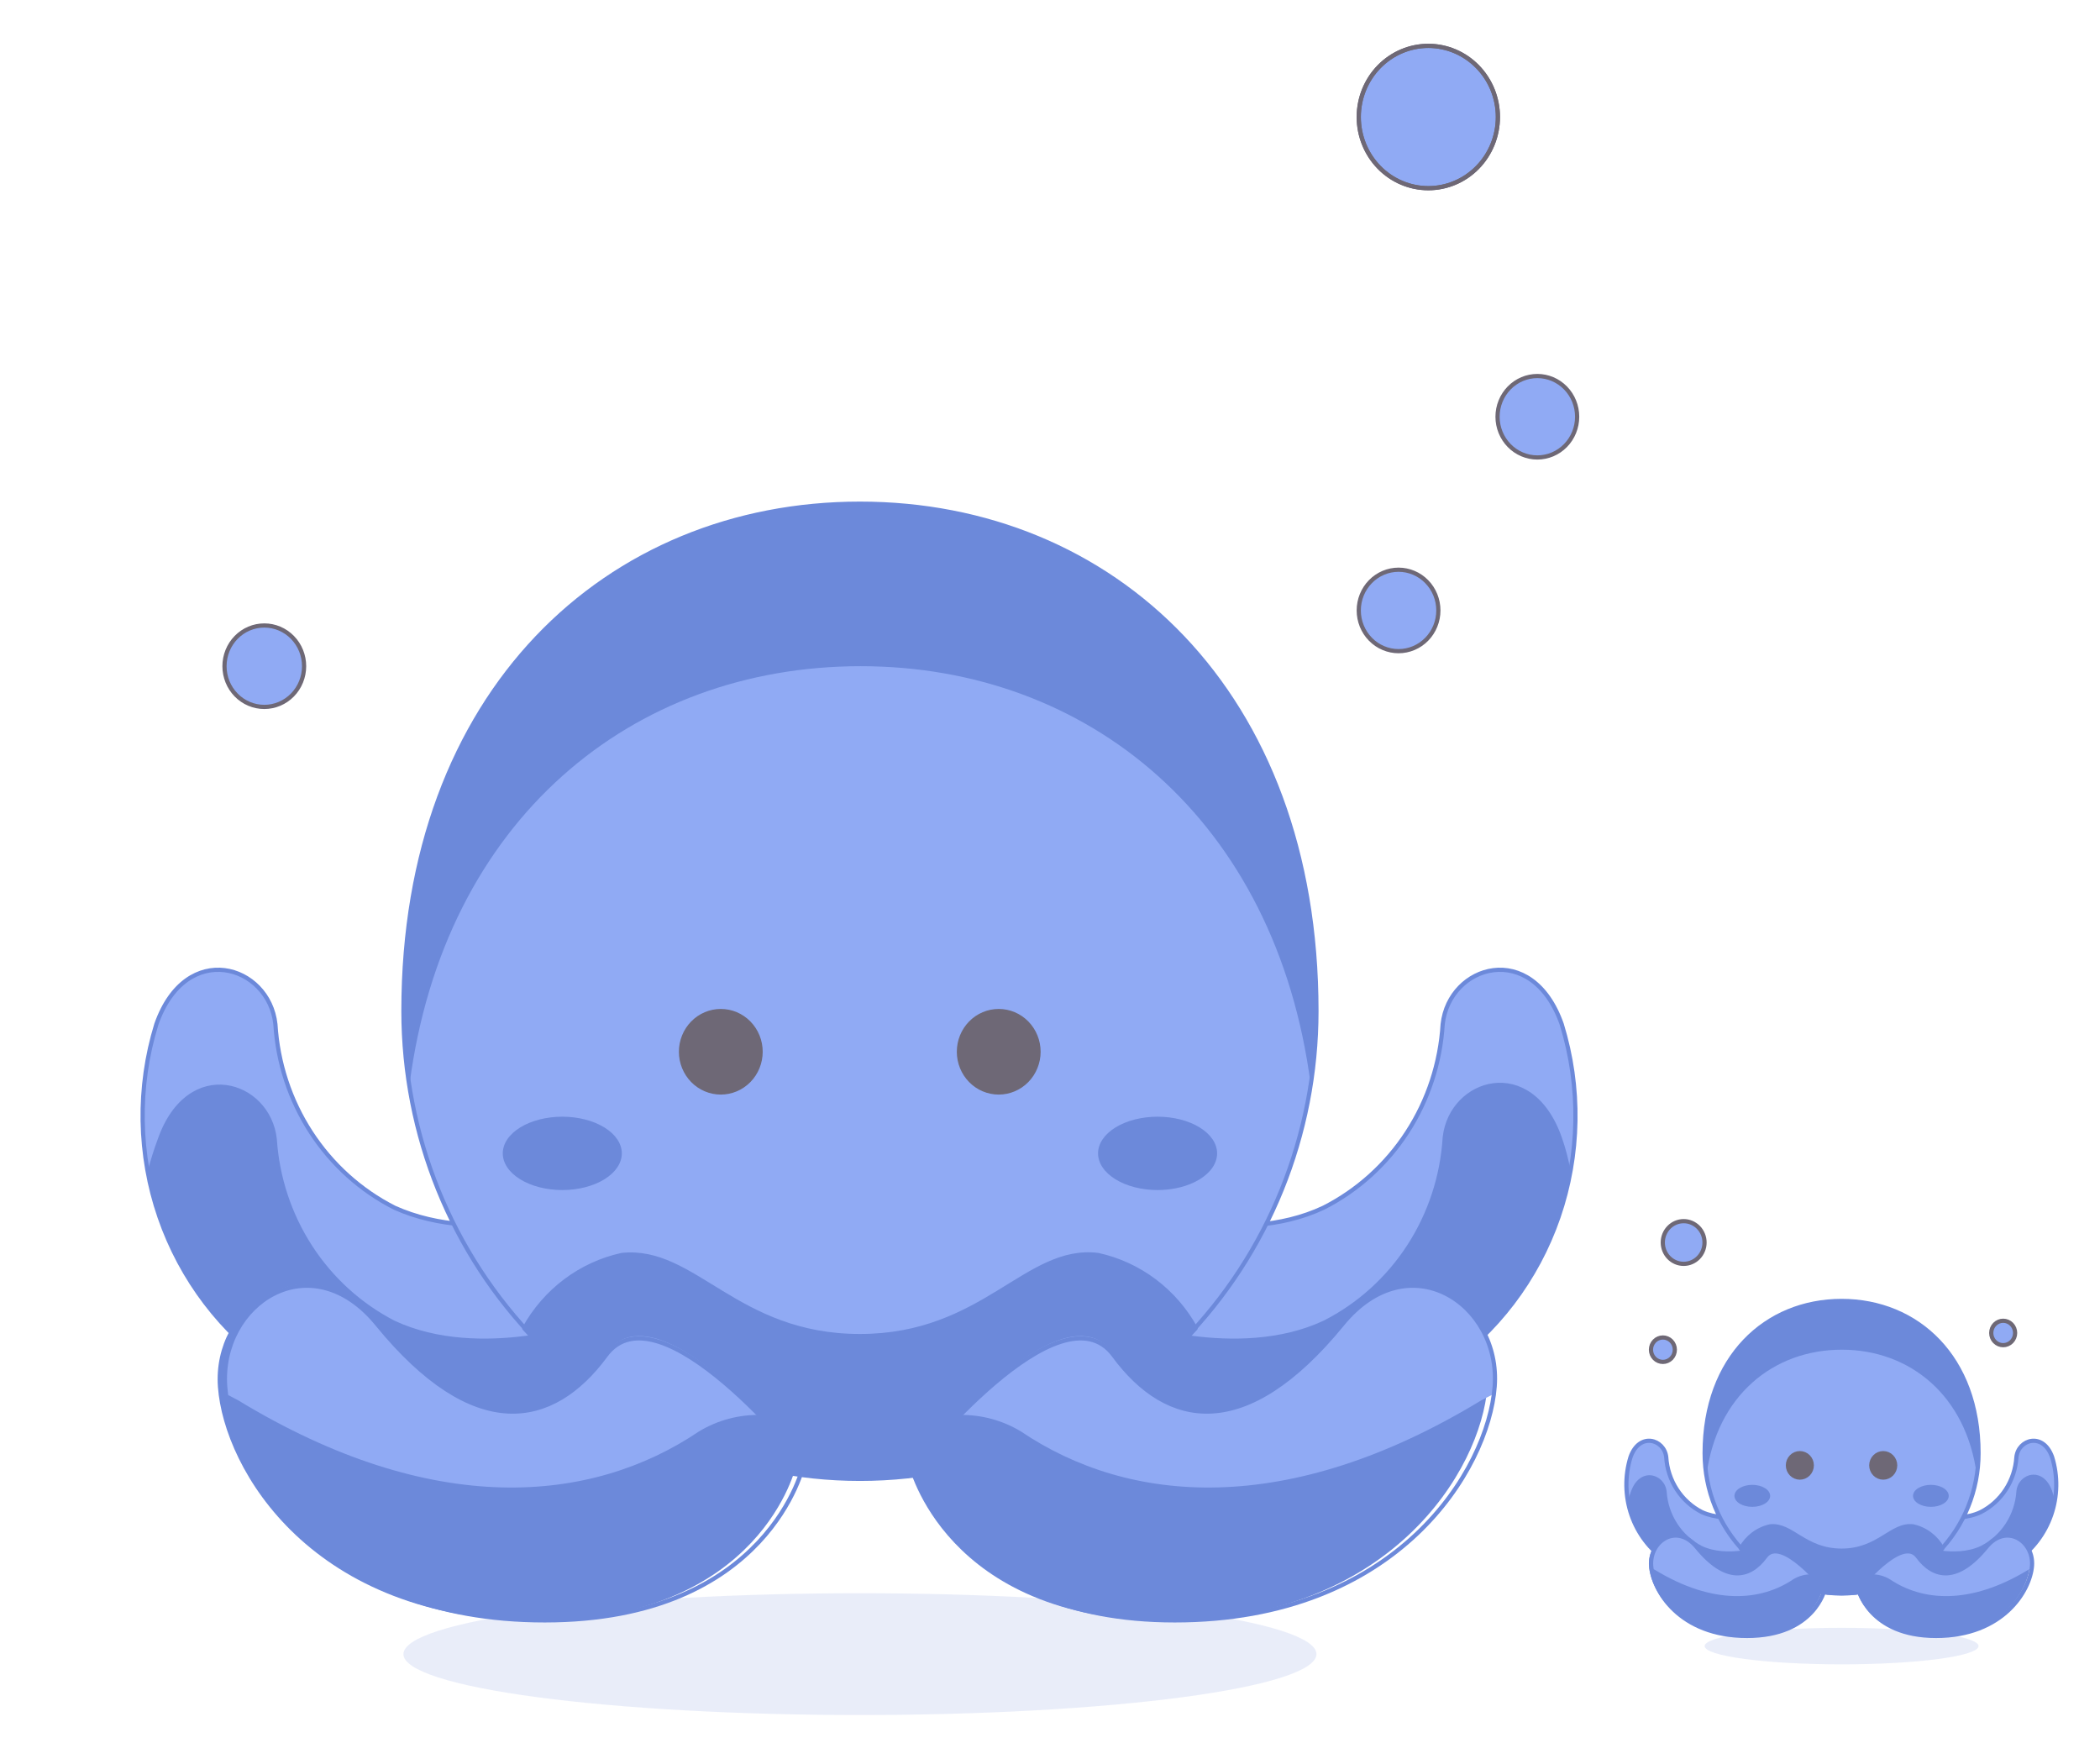 <svg width="500" height="420" viewBox="0 0 500 420" fill="none" xmlns="http://www.w3.org/2000/svg">
<g opacity="0.6">
<path d="M323.514 27.863C323.514 32.357 325.26 36.667 328.366 39.845C331.472 43.023 335.685 44.808 340.079 44.808C344.472 44.808 348.685 43.023 351.791 39.845C354.898 36.667 356.643 32.357 356.643 27.863C356.643 23.369 354.898 19.059 351.791 15.881C348.685 12.703 344.472 10.918 340.079 10.918C335.685 10.918 331.472 12.703 328.366 15.881C325.26 19.059 323.514 23.369 323.514 27.863ZM356.557 99.224C356.557 101.796 357.556 104.262 359.333 106.08C361.111 107.898 363.521 108.92 366.035 108.92C368.548 108.92 370.959 107.898 372.736 106.08C374.514 104.262 375.512 101.796 375.512 99.224C375.512 96.653 374.514 94.187 372.736 92.369C370.959 90.55 368.548 89.529 366.035 89.529C363.521 89.529 361.111 90.55 359.333 92.369C357.556 94.187 356.557 96.653 356.557 99.224ZM53.45 158.619C53.45 161.19 54.448 163.657 56.225 165.475C58.003 167.293 60.413 168.314 62.927 168.314C65.441 168.314 67.851 167.293 69.629 165.475C71.406 163.657 72.404 161.19 72.404 158.619C72.404 156.048 71.406 153.582 69.629 151.763C67.851 149.945 65.441 148.924 62.927 148.924C60.413 148.924 58.003 149.945 56.225 151.763C54.448 153.582 53.45 156.048 53.45 158.619Z" fill="#4672ED"/>
<path d="M328.366 39.845C325.26 36.667 323.514 32.357 323.514 27.863C323.514 23.369 325.26 19.059 328.366 15.881C331.472 12.703 335.685 10.918 340.079 10.918C344.472 10.918 348.685 12.703 351.791 15.881C354.898 19.059 356.643 23.369 356.643 27.863C356.643 32.357 354.898 36.667 351.791 39.845C348.685 43.023 344.472 44.808 340.079 44.808C335.685 44.808 331.472 43.023 328.366 39.845Z" fill="#4672ED"/>
<path d="M323.514 27.863C323.514 32.357 325.26 36.667 328.366 39.845C331.472 43.023 335.685 44.808 340.079 44.808C344.472 44.808 348.685 43.023 351.791 39.845C354.898 36.667 356.643 32.357 356.643 27.863C356.643 23.369 354.898 19.059 351.791 15.881C348.685 12.703 344.472 10.918 340.079 10.918C335.685 10.918 331.472 12.703 328.366 15.881C325.26 19.059 323.514 23.369 323.514 27.863ZM356.557 99.224C356.557 101.796 357.556 104.262 359.333 106.08C361.111 107.898 363.521 108.92 366.035 108.92C368.548 108.92 370.959 107.898 372.736 106.08C374.514 104.262 375.512 101.796 375.512 99.224C375.512 96.653 374.514 94.187 372.736 92.369C370.959 90.55 368.548 89.529 366.035 89.529C363.521 89.529 361.111 90.55 359.333 92.369C357.556 94.187 356.557 96.653 356.557 99.224ZM53.45 158.619C53.45 161.19 54.448 163.657 56.225 165.475C58.003 167.293 60.413 168.314 62.927 168.314C65.441 168.314 67.851 167.293 69.629 165.475C71.406 163.657 72.404 161.19 72.404 158.619C72.404 156.048 71.406 153.582 69.629 151.763C67.851 149.945 65.441 148.924 62.927 148.924C60.413 148.924 58.003 149.945 56.225 151.763C54.448 153.582 53.45 156.048 53.45 158.619Z" stroke="#0D041A" stroke-linecap="round" stroke-linejoin="round"/>
<path d="M328.366 39.845C325.26 36.667 323.514 32.357 323.514 27.863C323.514 23.369 325.26 19.059 328.366 15.881C331.472 12.703 335.685 10.918 340.079 10.918C344.472 10.918 348.685 12.703 351.791 15.881C354.898 19.059 356.643 23.369 356.643 27.863C356.643 32.357 354.898 36.667 351.791 39.845C348.685 43.023 344.472 44.808 340.079 44.808C335.685 44.808 331.472 43.023 328.366 39.845Z" stroke="#0D041A" stroke-linecap="round" stroke-linejoin="round"/>
<path d="M267.93 287.541C267.93 287.541 294.655 297.236 315.147 287.541C323.204 283.448 330.066 277.257 335.042 269.591C340.018 261.925 342.933 253.053 343.494 243.868C345.031 229.718 364.754 223.691 371.841 243.868C376.452 258.861 376.181 274.979 371.069 289.801C365.957 304.623 356.281 317.347 343.494 326.06C327.816 335.362 310.176 340.656 292.071 341.492C273.966 342.329 255.931 338.683 239.498 330.864C214.31 317.762 267.93 287.541 267.93 287.541ZM141.564 287.541C141.564 287.541 114.754 296.974 93.921 287.541C85.863 283.448 79.002 277.257 74.026 269.591C69.049 261.925 66.134 253.053 65.574 243.868C64.037 229.718 44.313 223.691 37.227 243.868C32.616 258.861 32.887 274.979 37.998 289.801C43.11 304.623 52.787 317.347 65.574 326.06C81.251 335.362 98.891 340.656 116.996 341.492C135.102 342.329 153.136 338.683 169.57 330.864C195.099 317.762 141.564 287.541 141.564 287.541Z" fill="#0A3BC2"/>
<path d="M239.498 331.039L242.999 332.698C250.668 325.746 259.024 319.628 267.93 314.443C267.93 314.443 294.655 324.051 315.147 314.443C323.204 310.351 330.066 304.16 335.042 296.493C340.018 288.827 342.933 279.955 343.494 270.771C345.031 256.621 364.754 250.594 371.841 270.771C372.736 273.298 373.421 275.899 373.89 278.544C376.138 266.911 375.433 254.881 371.841 243.606C364.754 223.429 345.031 229.456 343.494 243.606C342.933 252.791 340.018 261.662 335.042 269.329C330.066 276.995 323.204 283.186 315.147 287.279C294.655 296.974 267.93 287.279 267.93 287.279C267.93 287.279 214.31 317.762 239.498 331.039ZM37.568 271.207C44.655 251.03 64.379 257.057 65.915 271.207C66.515 280.28 69.413 289.037 74.323 296.618C79.233 304.198 85.987 310.341 93.921 314.443C114.413 324.051 141.223 314.443 141.223 314.443C150.104 319.568 158.457 325.596 166.154 332.436L169.57 330.777C195.185 317.5 141.223 287.104 141.223 287.104C141.223 287.104 114.754 296.974 93.921 287.541C85.864 283.448 79.002 277.257 74.026 269.591C69.05 261.925 66.135 253.053 65.574 243.868C64.037 229.718 44.314 223.691 37.227 243.868C33.719 255.16 33.015 267.167 35.178 278.806C35.845 276.232 36.643 273.696 37.568 271.207Z" fill="#4672ED"/>
<path d="M267.93 287.541C267.93 287.541 294.655 297.236 315.147 287.541C323.204 283.448 330.066 277.257 335.042 269.591C340.018 261.925 342.933 253.053 343.494 243.868C345.031 229.718 364.754 223.691 371.841 243.868C376.452 258.861 376.181 274.979 371.069 289.801C365.957 304.623 356.281 317.347 343.494 326.06C327.816 335.362 310.176 340.656 292.071 341.492C273.966 342.329 255.931 338.683 239.498 330.864C214.31 317.762 267.93 287.541 267.93 287.541ZM141.564 287.541C141.564 287.541 114.754 296.974 93.921 287.541C85.863 283.448 79.002 277.257 74.026 269.591C69.049 261.925 66.134 253.053 65.574 243.868C64.037 229.718 44.313 223.691 37.227 243.868C32.616 258.861 32.887 274.979 37.998 289.801C43.11 304.623 52.787 317.347 65.574 326.06C81.251 335.362 98.891 340.656 116.996 341.492C135.102 342.329 153.136 338.683 169.57 330.864C195.099 317.762 141.564 287.541 141.564 287.541Z" stroke="#0A3BC2" stroke-linecap="round" stroke-linejoin="round"/>
<path d="M313.439 240.724C313.439 270.213 301.988 298.495 281.604 319.347C261.22 340.2 233.574 351.914 204.747 351.914C175.92 351.914 148.274 340.2 127.891 319.347C107.507 298.495 96.055 270.213 96.055 240.724C96.055 164.646 144.723 119.925 204.747 119.925C264.771 119.925 313.439 164.646 313.439 240.724Z" fill="#4672ED"/>
<path d="M204.918 158.619C259.051 158.619 303.876 195.129 312.073 258.28C313.057 252.511 313.571 246.668 313.61 240.811C313.61 164.733 264.942 120.012 204.918 120.012C144.894 120.012 96.055 164.646 96.055 240.724C96.108 246.576 96.593 252.416 97.507 258.193C105.704 195.129 150.529 158.619 204.918 158.619Z" fill="#0A3BC2"/>
<path d="M313.439 240.724C313.439 270.213 301.988 298.495 281.604 319.347C261.22 340.2 233.574 351.914 204.747 351.914C175.92 351.914 148.274 340.2 127.891 319.347C107.507 298.495 96.055 270.213 96.055 240.724C96.055 164.646 144.723 119.925 204.747 119.925C264.771 119.925 313.439 164.646 313.439 240.724Z" stroke="#0A3BC2" stroke-linecap="round" stroke-linejoin="round"/>
<path d="M261.441 298.808C244.365 296.712 234.29 318.112 204.747 318.112C175.205 318.112 165.301 296.974 148.053 298.808C143.194 299.872 138.611 301.979 134.607 304.991C130.603 308.002 127.271 311.849 124.829 316.277C135.008 327.573 147.365 336.589 161.12 342.756C174.875 348.922 189.729 352.106 204.747 352.106C219.765 352.106 234.62 348.922 248.375 342.756C262.13 336.589 274.487 327.573 284.665 316.277C282.224 311.849 278.891 308.002 274.888 304.991C270.884 301.979 266.301 299.872 261.441 298.808Z" fill="#0A3BC2" stroke="#0A3BC2" stroke-linecap="round" stroke-linejoin="round"/>
<path d="M189.609 348.759C189.609 348.759 181.498 385.881 127.963 385.881C74.428 385.881 53.339 349.982 51.887 330.242C50.436 310.502 72.208 295.915 88.09 315.393C111.057 343.518 129.756 340.112 142.478 322.818C155.2 305.523 189.609 348.759 189.609 348.759Z" fill="#0A3BC2"/>
<path d="M53.876 331.912L56.694 333.397C102.971 361.522 140.796 358.116 166.411 340.821C170.852 338.136 175.939 336.775 181.096 336.891C169.911 325.449 152.493 310.687 144.211 322.392C131.489 339.861 112.79 343.092 89.822 314.967C73.941 295.489 52.083 309.989 53.62 329.816C53.669 330.519 53.754 331.219 53.876 331.912Z" fill="#4672ED"/>
<path d="M191.342 348.683C191.342 348.683 183.231 385.804 129.696 385.804C76.161 385.804 55.072 349.905 53.62 330.165C52.169 310.425 73.941 295.839 89.822 315.317C112.79 343.442 131.489 340.035 144.211 322.741C156.933 305.447 191.342 348.683 191.342 348.683Z" stroke="#0A3BC2" stroke-linecap="round" stroke-linejoin="round"/>
<path d="M216.334 348.759C216.334 348.759 224.872 385.881 277.98 385.881C331.088 385.881 352.604 349.982 354.141 330.242C355.678 310.502 333.735 295.915 317.854 315.393C294.886 343.518 276.187 340.112 263.465 322.818C250.743 305.523 216.334 348.759 216.334 348.759Z" fill="#0A3BC2"/>
<path d="M355.618 331.912L352.715 333.397C306.438 361.522 268.699 358.116 243.084 340.821C238.639 338.145 233.555 336.784 228.398 336.891C239.583 325.449 257.001 310.687 265.198 322.392C277.92 339.861 296.619 343.092 319.587 314.967C335.468 295.489 357.411 309.989 355.874 329.816L355.618 331.912Z" fill="#4672ED"/>
<path d="M218.067 348.683C218.067 348.683 226.605 385.804 279.713 385.804C332.821 385.804 354.337 349.905 355.874 330.165C357.411 310.425 335.468 295.839 319.587 315.317C296.619 343.442 277.92 340.035 265.198 322.741C252.476 305.447 218.067 348.683 218.067 348.683Z" stroke="#0A3BC2" stroke-linecap="round" stroke-linejoin="round"/>
<path d="M162.141 250.419C162.141 252.99 163.14 255.456 164.917 257.275C166.695 259.093 169.105 260.114 171.619 260.114C174.132 260.114 176.543 259.093 178.32 257.275C180.098 255.456 181.096 252.99 181.096 250.419C181.096 247.848 180.098 245.382 178.32 243.563C176.543 241.745 174.132 240.724 171.619 240.724C169.105 240.724 166.695 241.745 164.917 243.563C163.14 245.382 162.141 247.848 162.141 250.419ZM228.313 250.419C228.313 252.99 229.311 255.456 231.089 257.275C232.866 259.093 235.277 260.114 237.79 260.114C240.304 260.114 242.714 259.093 244.492 257.275C246.269 255.456 247.268 252.99 247.268 250.419C247.268 247.848 246.269 245.382 244.492 243.563C242.714 241.745 240.304 240.724 237.79 240.724C235.277 240.724 232.866 241.745 231.089 243.563C229.311 245.382 228.313 247.848 228.313 250.419Z" fill="#0D041A" stroke="#0D041A" stroke-linecap="round" stroke-linejoin="round"/>
<path d="M261.441 274.614C261.441 275.761 261.808 276.897 262.52 277.956C263.232 279.016 264.276 279.979 265.593 280.79C266.909 281.601 268.471 282.244 270.191 282.683C271.91 283.122 273.753 283.348 275.615 283.348C277.476 283.348 279.319 283.122 281.039 282.683C282.758 282.244 284.321 281.601 285.637 280.79C286.953 279.979 287.997 279.016 288.709 277.956C289.422 276.897 289.788 275.761 289.788 274.614C289.788 272.297 288.295 270.076 285.637 268.437C282.979 266.799 279.374 265.879 275.615 265.879C271.856 265.879 268.251 266.799 265.593 268.437C262.935 270.076 261.441 272.297 261.441 274.614ZM119.706 274.614C119.706 276.93 121.2 279.152 123.858 280.79C126.516 282.428 130.121 283.348 133.88 283.348C137.639 283.348 141.244 282.428 143.902 280.79C146.56 279.152 148.053 276.93 148.053 274.614C148.053 272.297 146.56 270.076 143.902 268.437C141.244 266.799 137.639 265.879 133.88 265.879C130.121 265.879 126.516 266.799 123.858 268.437C121.2 270.076 119.706 272.297 119.706 274.614Z" fill="#0A3BC2"/>
<path d="M323.514 145.343C323.514 147.914 324.513 150.38 326.29 152.198C328.068 154.016 330.478 155.038 332.992 155.038C335.505 155.038 337.916 154.016 339.693 152.198C341.471 150.38 342.469 147.914 342.469 145.343C342.469 142.771 341.471 140.305 339.693 138.487C337.916 136.669 335.505 135.647 332.992 135.647C330.478 135.647 328.068 136.669 326.29 138.487C324.513 140.305 323.514 142.771 323.514 145.343Z" fill="#4672ED" stroke="#0D041A" stroke-linecap="round" stroke-linejoin="round"/>
<path opacity="0.15" d="M96.055 393.84C96.055 395.744 98.867 397.63 104.329 399.389C109.791 401.148 117.798 402.746 127.891 404.093C137.984 405.439 149.966 406.507 163.153 407.236C176.34 407.964 190.474 408.339 204.747 408.339C219.021 408.339 233.155 407.964 246.342 407.236C259.529 406.507 271.511 405.439 281.604 404.093C291.697 402.746 299.703 401.148 305.166 399.389C310.628 397.63 313.439 395.744 313.439 393.84C313.439 391.936 310.628 390.051 305.166 388.291C299.703 386.532 291.697 384.934 281.604 383.588C271.511 382.241 259.529 381.173 246.342 380.444C233.155 379.716 219.021 379.341 204.747 379.341C190.474 379.341 176.34 379.716 163.153 380.444C149.966 381.173 137.984 382.241 127.891 383.588C117.798 384.934 109.791 386.532 104.329 388.291C98.867 390.051 96.055 391.936 96.055 393.84Z" fill="#0A3BC2"/>
</g>
<g opacity="0.6">
<path d="M395.902 295.834C395.902 297.182 396.425 298.475 397.357 299.428C398.289 300.382 399.553 300.917 400.871 300.917C402.189 300.917 403.453 300.382 404.385 299.428C405.317 298.475 405.84 297.182 405.84 295.834C405.84 294.486 405.317 293.193 404.385 292.239C403.453 291.286 402.189 290.75 400.871 290.75C399.553 290.75 398.289 291.286 397.357 292.239C396.425 293.193 395.902 294.486 395.902 295.834ZM393.084 321.356C393.084 322.128 393.384 322.867 393.917 323.413C394.45 323.958 395.173 324.265 395.927 324.265C396.681 324.265 397.404 323.958 397.938 323.413C398.471 322.867 398.77 322.128 398.77 321.356C398.77 320.585 398.471 319.845 397.938 319.3C397.404 318.754 396.681 318.448 395.927 318.448C395.173 318.448 394.45 318.754 393.917 319.3C393.384 319.845 393.084 320.585 393.084 321.356Z" fill="#4672ED" stroke="#0D041A" stroke-linecap="round" stroke-linejoin="round"/>
<path d="M457.428 360.033C457.428 360.033 465.446 362.941 471.593 360.033C474.01 358.805 476.069 356.948 477.562 354.648C479.055 352.348 479.929 349.686 480.097 346.931C480.558 342.686 486.475 340.878 488.601 346.931C489.985 351.429 489.904 356.264 488.37 360.711C486.836 365.157 483.933 368.975 480.097 371.589C475.394 374.379 470.102 375.967 464.671 376.218C459.239 376.469 453.829 375.375 448.899 373.03C441.342 369.099 457.428 360.033 457.428 360.033ZM419.519 360.033C419.519 360.033 411.475 362.863 405.225 360.033C402.808 358.805 400.75 356.948 399.257 354.648C397.764 352.348 396.89 349.686 396.721 346.931C396.26 342.686 390.343 340.878 388.217 346.931C386.834 351.429 386.915 356.264 388.449 360.711C389.982 365.157 392.885 368.975 396.721 371.589C401.425 374.379 406.717 375.967 412.148 376.218C417.58 376.469 422.99 375.375 427.92 373.03C435.579 369.099 419.519 360.033 419.519 360.033Z" fill="#0A3BC2"/>
<path d="M448.899 373.082L449.949 373.58C452.25 371.494 454.756 369.659 457.428 368.103C457.428 368.103 465.446 370.986 471.593 368.103C474.01 366.876 476.069 365.018 477.562 362.718C479.055 360.419 479.929 357.757 480.097 355.002C480.558 350.757 486.475 348.949 488.601 355.002C488.87 355.76 489.076 356.54 489.216 357.334C489.891 353.844 489.679 350.235 488.601 346.852C486.475 340.799 480.558 342.607 480.097 346.852C479.929 349.608 479.055 352.269 477.562 354.569C476.069 356.869 474.01 358.726 471.593 359.954C465.446 362.863 457.428 359.954 457.428 359.954C457.428 359.954 441.342 369.099 448.899 373.082ZM388.32 355.133C390.446 349.08 396.363 350.888 396.824 355.133C397.004 357.855 397.873 360.482 399.346 362.756C400.819 365.03 402.845 366.873 405.225 368.103C411.373 370.986 419.416 368.103 419.416 368.103C422.08 369.641 424.586 371.449 426.896 373.501L427.92 373.004C435.605 369.021 419.416 359.902 419.416 359.902C419.416 359.902 411.475 362.863 405.225 360.033C402.808 358.805 400.75 356.948 399.257 354.648C397.764 352.348 396.89 349.686 396.721 346.931C396.26 342.686 390.343 340.878 388.217 346.931C387.165 350.318 386.954 353.921 387.602 357.412C387.803 356.64 388.042 355.879 388.32 355.133Z" fill="#4672ED"/>
<path d="M457.428 360.033C457.428 360.033 465.446 362.941 471.593 360.033C474.01 358.805 476.069 356.948 477.562 354.648C479.055 352.348 479.929 349.686 480.097 346.931C480.558 342.686 486.475 340.878 488.601 346.931C489.985 351.429 489.904 356.264 488.37 360.711C486.836 365.157 483.933 368.975 480.097 371.589C475.394 374.379 470.102 375.967 464.671 376.218C459.239 376.469 453.829 375.375 448.899 373.03C441.342 369.099 457.428 360.033 457.428 360.033ZM419.519 360.033C419.519 360.033 411.475 362.863 405.225 360.033C402.808 358.805 400.75 356.948 399.257 354.648C397.764 352.348 396.89 349.686 396.721 346.931C396.26 342.686 390.343 340.878 388.217 346.931C386.834 351.429 386.915 356.264 388.449 360.711C389.982 365.157 392.885 368.975 396.721 371.589C401.425 374.379 406.717 375.967 412.148 376.218C417.58 376.469 422.99 375.375 427.92 373.03C435.579 369.099 419.519 360.033 419.519 360.033Z" stroke="#0A3BC2" stroke-linecap="round" stroke-linejoin="round"/>
<path d="M471.081 345.988C471.081 354.834 467.646 363.319 461.53 369.575C455.415 375.83 447.121 379.345 438.473 379.345C429.825 379.345 421.531 375.83 415.416 369.575C409.301 363.319 405.866 354.834 405.866 345.988C405.866 323.164 420.466 309.748 438.473 309.748C456.481 309.748 471.081 323.164 471.081 345.988Z" fill="#4672ED"/>
<path d="M438.525 321.356C454.764 321.356 468.212 332.309 470.671 351.255C470.966 349.524 471.121 347.771 471.132 346.014C471.132 323.19 456.532 309.774 438.525 309.774C420.517 309.774 405.866 323.164 405.866 345.988C405.882 347.743 406.027 349.495 406.301 351.228C408.76 332.309 422.208 321.356 438.525 321.356Z" fill="#0A3BC2"/>
<path d="M471.081 345.988C471.081 354.834 467.646 363.319 461.53 369.575C455.415 375.83 447.121 379.345 438.473 379.345C429.825 379.345 421.531 375.83 415.416 369.575C409.301 363.319 405.866 354.834 405.866 345.988C405.866 323.164 420.466 309.748 438.473 309.748C456.481 309.748 471.081 323.164 471.081 345.988Z" stroke="#0A3BC2" stroke-linecap="round" stroke-linejoin="round"/>
<path d="M455.482 363.413C450.359 362.784 447.336 369.204 438.473 369.204C429.611 369.204 426.639 362.863 421.465 363.413C420.007 363.732 418.632 364.364 417.431 365.268C416.23 366.171 415.23 367.325 414.498 368.654C417.552 372.043 421.259 374.747 425.385 376.597C429.511 378.447 433.968 379.402 438.473 379.402C442.979 379.402 447.435 378.447 451.562 376.597C455.688 374.747 459.395 372.043 462.449 368.654C461.716 367.325 460.717 366.171 459.515 365.268C458.314 364.364 456.939 363.732 455.482 363.413Z" fill="#0A3BC2" stroke="#0A3BC2" stroke-linecap="round" stroke-linejoin="round"/>
<path d="M433.932 378.398C433.932 378.398 431.499 389.535 415.438 389.535C399.378 389.535 393.051 378.765 392.615 372.843C392.18 366.921 398.712 362.545 403.476 368.388C410.366 376.826 415.976 375.804 419.793 370.616C423.609 365.427 433.932 378.398 433.932 378.398Z" fill="#0A3BC2"/>
<path d="M393.212 373.344L394.057 373.79C407.941 382.227 419.288 381.205 426.972 376.017C428.305 375.211 429.831 374.803 431.378 374.838C428.023 371.405 422.797 366.977 420.312 370.488C416.496 375.729 410.886 376.698 403.996 368.261C399.232 362.417 392.674 366.767 393.135 372.715C393.15 372.926 393.175 373.136 393.212 373.344Z" fill="#4672ED"/>
<path d="M434.452 378.375C434.452 378.375 432.019 389.512 415.958 389.512C399.898 389.512 393.571 378.742 393.135 372.82C392.7 366.898 399.232 362.522 403.996 368.365C410.886 376.803 416.496 375.781 420.313 370.593C424.129 365.404 434.452 378.375 434.452 378.375Z" stroke="#0A3BC2" stroke-linecap="round" stroke-linejoin="round"/>
<path d="M441.949 378.398C441.949 378.398 444.511 389.535 460.443 389.535C476.376 389.535 482.83 378.765 483.292 372.843C483.753 366.921 477.17 362.545 472.405 368.388C465.515 376.826 459.905 375.804 456.089 370.616C452.272 365.427 441.949 378.398 441.949 378.398Z" fill="#0A3BC2"/>
<path d="M483.735 373.344L482.864 373.79C468.98 382.227 457.659 381.205 449.974 376.017C448.641 375.214 447.116 374.806 445.569 374.838C448.924 371.405 454.15 366.977 456.609 370.488C460.425 375.729 466.035 376.698 472.925 368.261C477.69 362.417 484.272 366.767 483.811 372.715L483.735 373.344Z" fill="#4672ED"/>
<path d="M442.469 378.375C442.469 378.375 445.031 389.512 460.963 389.512C476.895 389.512 483.35 378.742 483.811 372.82C484.273 366.898 477.69 362.522 472.925 368.365C466.035 376.803 460.425 375.781 456.609 370.593C452.792 365.404 442.469 378.375 442.469 378.375Z" stroke="#0A3BC2" stroke-linecap="round" stroke-linejoin="round"/>
<path d="M425.692 348.896C425.692 349.668 425.991 350.407 426.524 350.953C427.058 351.498 427.781 351.805 428.535 351.805C429.289 351.805 430.012 351.498 430.545 350.953C431.079 350.407 431.378 349.668 431.378 348.896C431.378 348.125 431.079 347.385 430.545 346.84C430.012 346.294 429.289 345.988 428.535 345.988C427.781 345.988 427.058 346.294 426.524 346.84C425.991 347.385 425.692 348.125 425.692 348.896ZM445.543 348.896C445.543 349.668 445.843 350.407 446.376 350.953C446.909 351.498 447.632 351.805 448.386 351.805C449.14 351.805 449.864 351.498 450.397 350.953C450.93 350.407 451.23 349.668 451.23 348.896C451.23 348.125 450.93 347.385 450.397 346.84C449.864 346.294 449.14 345.988 448.386 345.988C447.632 345.988 446.909 346.294 446.376 346.84C445.843 347.385 445.543 348.125 445.543 348.896Z" fill="#0D041A" stroke="#0D041A" stroke-linecap="round" stroke-linejoin="round"/>
<path d="M455.482 356.155C455.482 356.499 455.592 356.839 455.805 357.157C456.019 357.475 456.332 357.764 456.727 358.007C457.122 358.251 457.591 358.444 458.106 358.575C458.622 358.707 459.175 358.775 459.734 358.775C460.292 358.775 460.845 358.707 461.361 358.575C461.877 358.444 462.345 358.251 462.74 358.007C463.135 357.764 463.448 357.475 463.662 357.157C463.876 356.839 463.986 356.499 463.986 356.155C463.986 355.46 463.538 354.793 462.74 354.302C461.943 353.81 460.861 353.534 459.734 353.534C458.606 353.534 457.524 353.81 456.727 354.302C455.93 354.793 455.482 355.46 455.482 356.155ZM412.961 356.155C412.961 356.85 413.409 357.516 414.206 358.007C415.004 358.499 416.085 358.775 417.213 358.775C418.341 358.775 419.422 358.499 420.22 358.007C421.017 357.516 421.465 356.85 421.465 356.155C421.465 355.46 421.017 354.793 420.22 354.302C419.422 353.81 418.341 353.534 417.213 353.534C416.085 353.534 415.004 353.81 414.206 354.302C413.409 354.793 412.961 355.46 412.961 356.155Z" fill="#0A3BC2"/>
<path d="M474.104 317.373C474.104 318.145 474.403 318.884 474.936 319.43C475.469 319.975 476.193 320.282 476.947 320.282C477.701 320.282 478.424 319.975 478.957 319.43C479.49 318.884 479.79 318.145 479.79 317.373C479.79 316.602 479.49 315.862 478.957 315.317C478.424 314.771 477.701 314.465 476.947 314.465C476.193 314.465 475.469 314.771 474.936 315.317C474.403 315.862 474.104 316.602 474.104 317.373Z" fill="#4672ED" stroke="#0D041A" stroke-linecap="round" stroke-linejoin="round"/>
<path opacity="0.15" d="M405.866 391.923C405.866 392.494 406.709 393.059 408.348 393.587C409.987 394.115 412.388 394.594 415.416 394.998C418.444 395.402 422.039 395.723 425.995 395.941C429.951 396.16 434.191 396.272 438.473 396.272C442.756 396.272 446.996 396.16 450.952 395.941C454.908 395.723 458.503 395.402 461.53 394.998C464.558 394.594 466.96 394.115 468.599 393.587C470.238 393.059 471.081 392.494 471.081 391.923C471.081 391.351 470.238 390.786 468.599 390.258C466.96 389.73 464.558 389.251 461.53 388.847C458.503 388.443 454.908 388.122 450.952 387.904C446.996 387.685 442.756 387.573 438.473 387.573C434.191 387.573 429.951 387.685 425.995 387.904C422.039 388.122 418.444 388.443 415.416 388.847C412.388 389.251 409.987 389.73 408.348 390.258C406.709 390.786 405.866 391.351 405.866 391.923Z" fill="#0A3BC2"/>
</g>
</svg>
